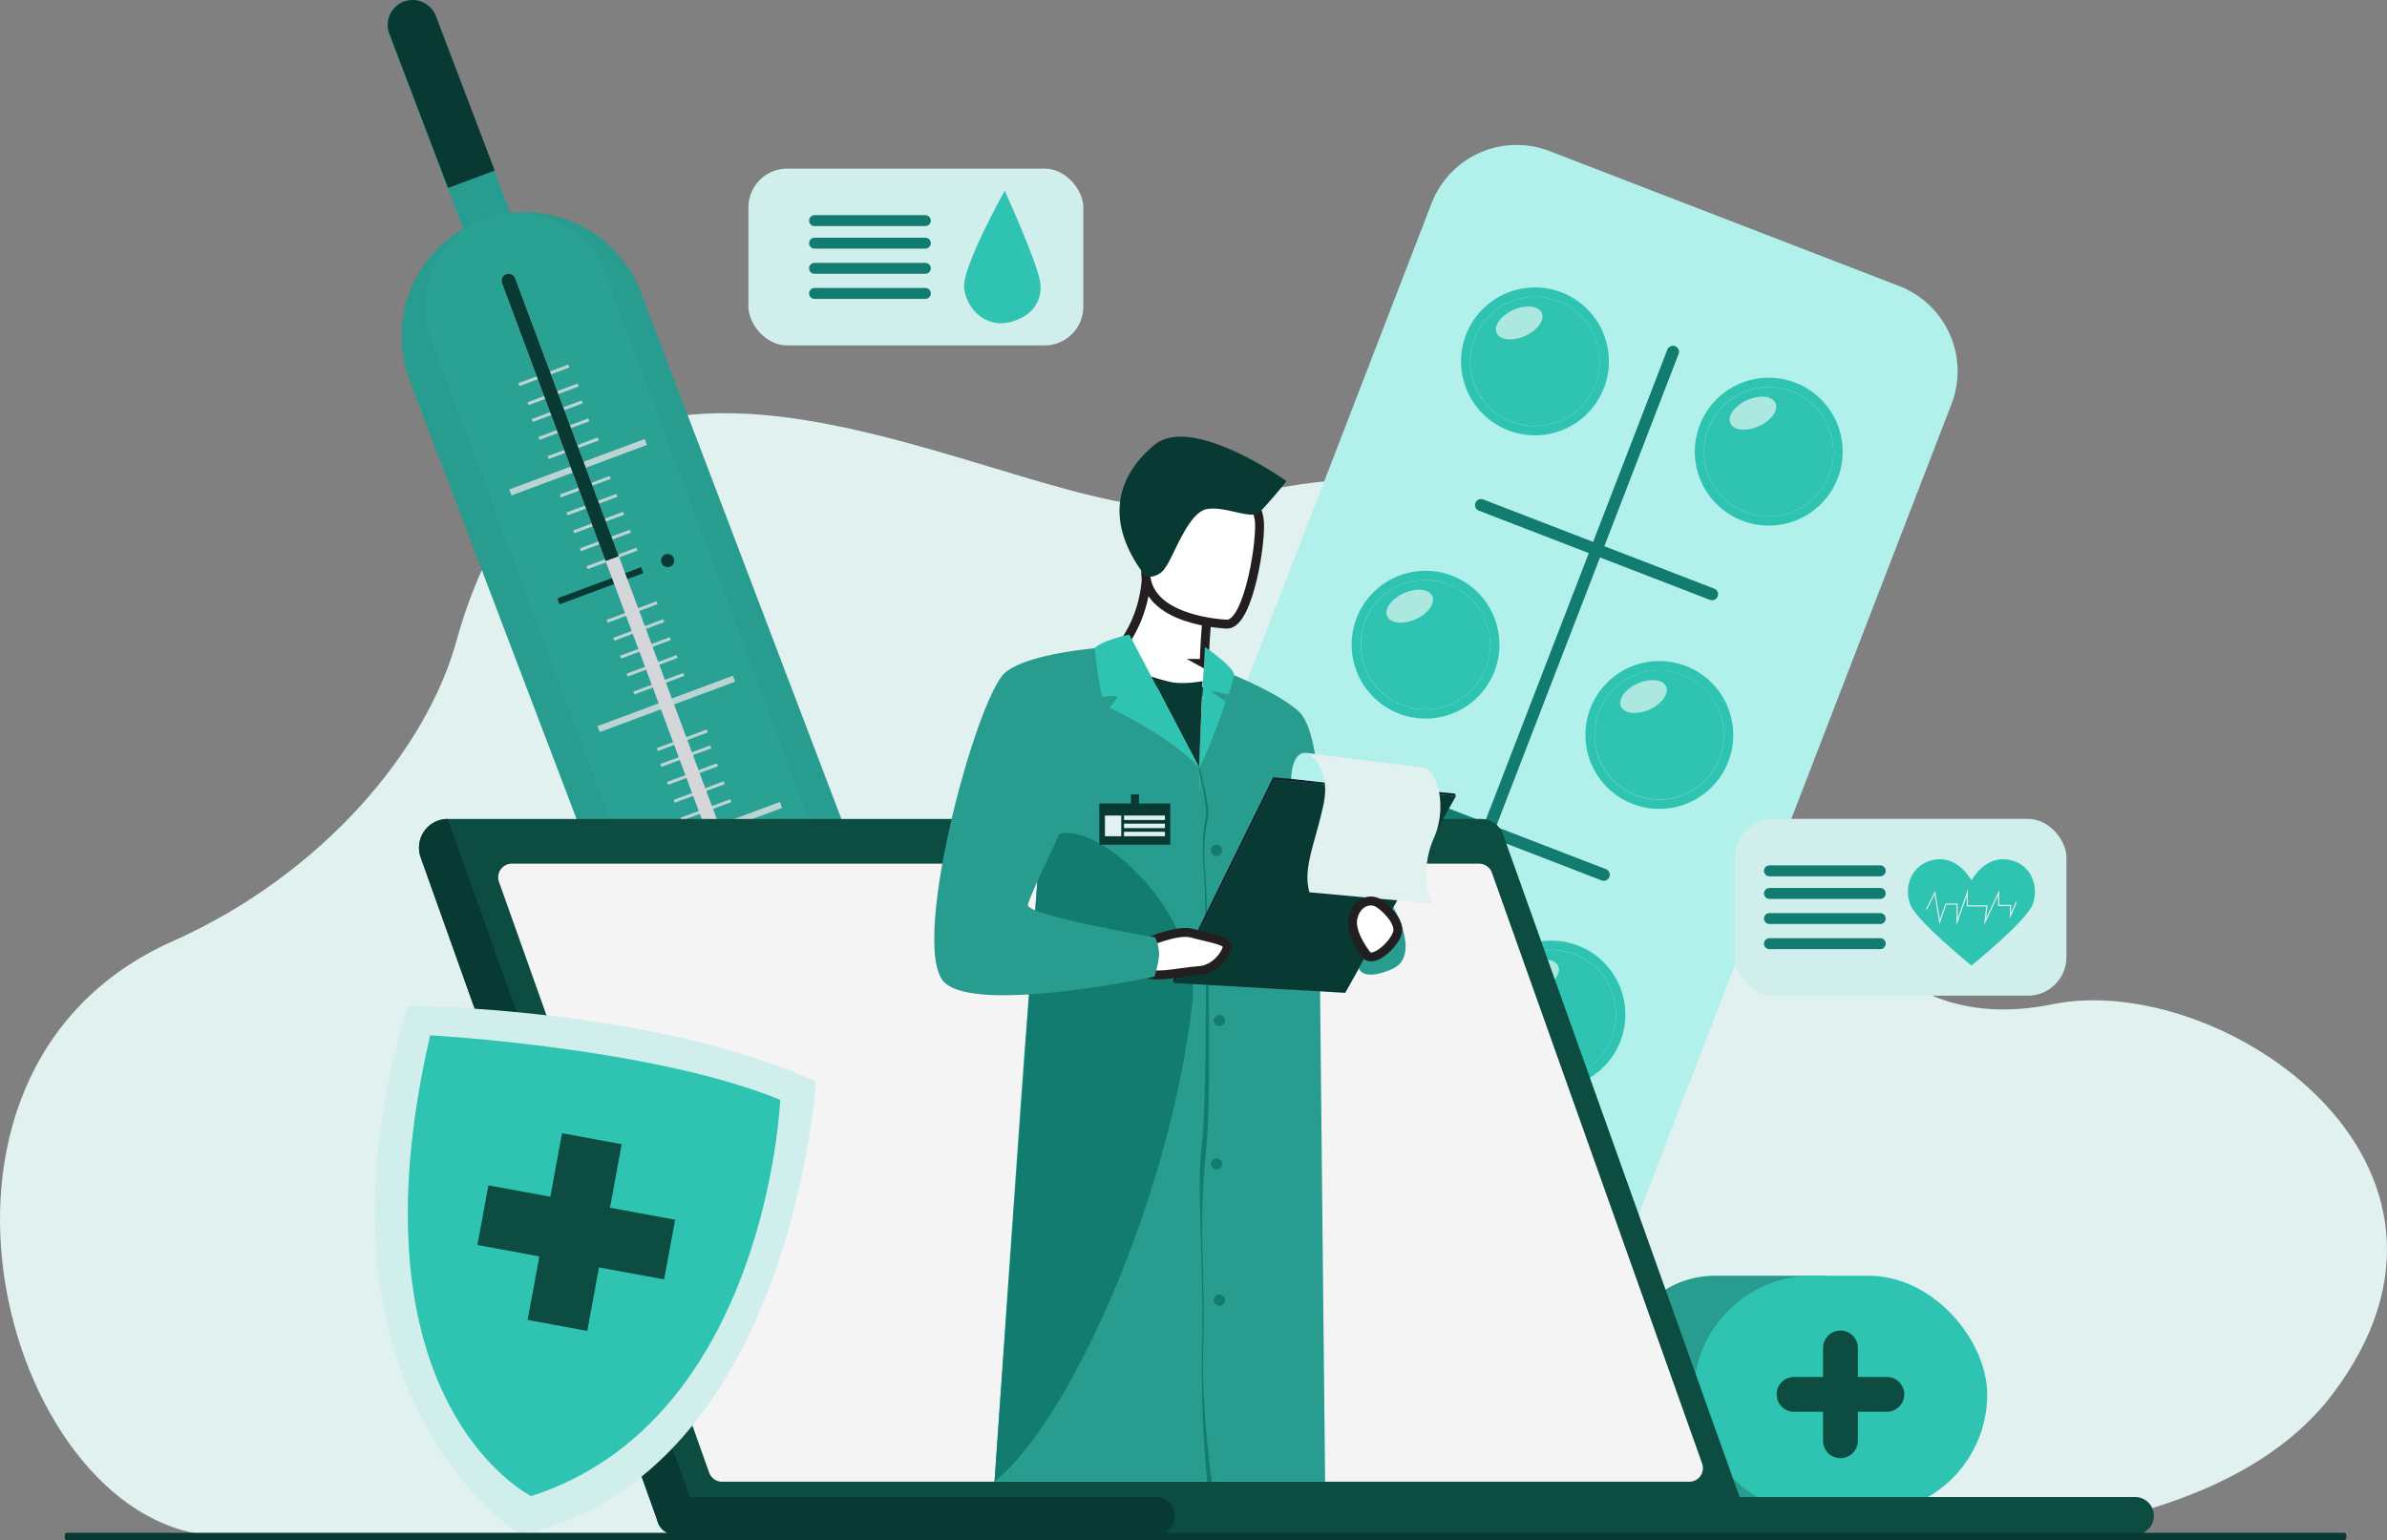<svg xmlns="http://www.w3.org/2000/svg" width="535" height="345.22" viewBox="0 0 535 345.22">
  <rect x="0" y="0" width="535" height="345.22" fill="#808080" stroke="none"/>
  <g id="Doctor_in_laptop_screen_reading_disease_history_Converted_-01" data-name="Doctor in laptop screen reading disease history [Converted]-01" transform="translate(-165.085 -166.015)">
    <path id="Path_536" data-name="Path 536" d="M611.421,829.029s53.164-.981,76.4-31.612c39.278-51.771-25.12-95.121-62.656-87.479-81.8,16.657-57.295-149.665-188.565-112.169-36.915,10.543-141.447-69.494-169.268,30.932-6.615,23.88-29.59,52-63.608,67.149C137.15,725.505,167.135,828.595,214.705,829.1S611.421,829.029,611.421,829.029Z" transform="translate(0 -318.834)" fill="#e0f1ef"/>
    <path id="Path_537" data-name="Path 537" d="M1272.517,615.27l-78.356-30.255a20.463,20.463,0,0,1-11.718-26.459l90.788-235.127a20.461,20.461,0,0,1,26.459-11.718l78.356,30.254a20.463,20.463,0,0,1,11.718,26.459l-90.788,235.125A20.461,20.461,0,0,1,1272.517,615.27Z" transform="translate(-787.292 -111.832)" fill="#b2f0eb"/>
    <circle id="Ellipse_139" data-name="Ellipse 139" cx="14.491" cy="14.491" r="14.491" transform="translate(488.619 247.017) rotate(-45)" fill="#2fc4b2"/>
    <path id="Path_538" data-name="Path 538" d="M1636.449,454.343a14.5,14.5,0,1,0,5.218.977A14.5,14.5,0,0,0,1636.449,454.343Zm0-2.073a16.571,16.571,0,1,1-9.267,2.836A16.572,16.572,0,0,1,1636.449,452.27Z" transform="translate(-1127.334 -221.822)" fill="#2fc4b2"/>
    <path id="Path_539" data-name="Path 539" d="M1661.075,477.818c-2.793,1.236-5.627.93-6.354-.675s.968-3.932,3.761-5.177,5.627-.93,6.354.687S1663.868,476.58,1661.075,477.818Z" transform="translate(-1154.202 -236.494)" fill="#fff" opacity="0.6"/>
    <circle id="Ellipse_140" data-name="Ellipse 140" cx="14.491" cy="14.491" r="14.491" transform="translate(543.668 257.178) rotate(-15.52)" fill="#2fc4b2"/>
    <path id="Path_540" data-name="Path 540" d="M1869.231,544.225a14.5,14.5,0,1,0,5.215.975A14.5,14.5,0,0,0,1869.231,544.225Zm0-2.075a16.571,16.571,0,1,1-9.269,2.836A16.572,16.572,0,0,1,1869.231,542.15Z" transform="translate(-1307.718 -291.471)" fill="#2fc4b2"/>
    <path id="Path_541" data-name="Path 541" d="M1893.854,567.653c-2.793,1.238-5.627.93-6.354-.687s.968-3.93,3.764-5.177,5.627-.93,6.354.675S1896.65,566.422,1893.854,567.653Z" transform="translate(-1334.585 -306.098)" fill="#fff" opacity="0.6"/>
    <circle id="Ellipse_141" data-name="Ellipse 141" cx="14.491" cy="14.491" r="14.491" transform="translate(468.481 323.187) rotate(-83.15)" fill="#2fc4b2"/>
    <path id="Path_542" data-name="Path 542" d="M1527.519,736.483a14.5,14.5,0,1,0,5.218.977,14.5,14.5,0,0,0-5.218-.977Zm0-2.073a16.562,16.562,0,1,1-9.267,2.834A16.561,16.561,0,0,1,1527.519,734.41Z" transform="translate(-1042.926 -440.455)" fill="#2fc4b2"/>
    <path id="Path_543" data-name="Path 543" d="M1552.134,759.9c-2.793,1.238-5.627.93-6.354-.687s.968-3.93,3.761-5.177,5.627-.93,6.357.675S1554.928,758.667,1552.134,759.9Z" transform="translate(-1069.783 -455.074)" fill="#fff" opacity="0.6"/>
    <circle id="Ellipse_142" data-name="Ellipse 142" cx="14.491" cy="14.491" r="14.491" transform="matrix(0.914, -0.405, 0.405, 0.914, 517.868, 323.354)" fill="#2fc4b2"/>
    <path id="Path_544" data-name="Path 544" d="M1760.293,826.363a14.5,14.5,0,1,0,5.215.977A14.5,14.5,0,0,0,1760.293,826.363Zm0-2.073a16.569,16.569,0,1,1-9.267,2.834A16.569,16.569,0,0,1,1760.293,824.29Z" transform="translate(-1223.301 -510.104)" fill="#2fc4b2"/>
    <path id="Path_545" data-name="Path 545" d="M1784.93,849.841c-2.8,1.236-5.641.93-6.357-.689s.97-3.93,3.764-5.166,5.638-.93,6.354.675S1787.723,848.6,1784.93,849.841Z" transform="translate(-1250.18 -524.778)" fill="#fff" opacity="0.6"/>
    <circle id="Ellipse_143" data-name="Ellipse 143" cx="14.491" cy="14.491" r="14.491" transform="translate(444.647 360.07) rotate(-5.26)" fill="#00a3fe"/>
    <path id="Path_546" data-name="Path 546" d="M1420.019,1014.863a14.5,14.5,0,1,0,5.218.977,14.5,14.5,0,0,0-5.218-.977Zm0-2.073a16.562,16.562,0,1,1-9.267,2.834A16.562,16.562,0,0,1,1420.019,1012.79Z" transform="translate(-959.623 -656.174)" fill="#fff"/>
    <path id="Path_547" data-name="Path 547" d="M1444.634,1038.317c-2.793,1.238-5.627.93-6.354-.687s.968-3.93,3.761-5.177,5.627-.93,6.357.689S1447.428,1037.081,1444.634,1038.317Z" transform="translate(-986.48 -670.82)" fill="#fff" opacity="0.6"/>
    <circle id="Ellipse_144" data-name="Ellipse 144" cx="14.491" cy="14.491" r="14.491" transform="translate(494.944 383.354) rotate(-15.52)" fill="#2fc4b2"/>
    <path id="Path_548" data-name="Path 548" d="M1652.783,1104.773a14.5,14.5,0,1,0,5.215.977A14.5,14.5,0,0,0,1652.783,1104.773Zm0-2.073a16.578,16.578,0,1,1-9.267,2.836,16.578,16.578,0,0,1,9.267-2.836Z" transform="translate(-1139.988 -725.846)" fill="#2fc4b2"/>
    <ellipse id="Ellipse_145" data-name="Ellipse 145" cx="5.533" cy="3.201" rx="5.533" ry="3.201" transform="matrix(0.914, -0.405, 0.405, 0.914, 502.904, 384.096)" fill="#fff" opacity="0.6"/>
    <circle id="Ellipse_146" data-name="Ellipse 146" cx="14.491" cy="14.491" r="14.491" transform="translate(419.121 424.615) rotate(-10.94)" fill="#00a3fe"/>
    <path id="Path_549" data-name="Path 549" d="M1312.159,1294.233a14.5,14.5,0,1,0,5.218.977,14.5,14.5,0,0,0-5.218-.977Zm0-2.073a16.562,16.562,0,1,1-9.267,2.834A16.562,16.562,0,0,1,1312.159,1292.16Z" transform="translate(-876.041 -872.661)" fill="#fff"/>
    <path id="Path_550" data-name="Path 550" d="M1336.774,1317.656c-2.794,1.236-5.627.929-6.354-.689s.968-3.93,3.761-5.177,5.627-.93,6.356.675S1339.568,1316.422,1336.774,1317.656Z" transform="translate(-902.898 -887.28)" fill="#fff" opacity="0.6"/>
    <circle id="Ellipse_147" data-name="Ellipse 147" cx="14.491" cy="14.491" r="14.491" transform="matrix(0.257, -0.966, 0.966, 0.257, 470.764, 466.548)" fill="#00a3fe"/>
    <path id="Path_551" data-name="Path 551" d="M1544.943,1384.082a14.5,14.5,0,1,0,5.215.977A14.5,14.5,0,0,0,1544.943,1384.082Zm0-2.073a5.069,5.069,0,1,1,0-.009Z" transform="translate(-1056.422 -942.279)" fill="#fff"/>
    <ellipse id="Ellipse_148" data-name="Ellipse 148" cx="5.533" cy="3.201" rx="5.533" ry="3.201" transform="matrix(0.914, -0.405, 0.405, 0.914, 478.627, 446.972)" fill="#fff" opacity="0.6"/>
    <path id="Path_552" data-name="Path 552" d="M1455.783,728.654h0a1.35,1.35,0,0,1-.772-1.742l83.284-215.689a1.35,1.35,0,0,1,1.742-.772h0a1.35,1.35,0,0,1,.772,1.745l-83.283,215.686A1.351,1.351,0,0,1,1455.783,728.654Z" transform="translate(-999.506 -266.837)" fill="#117c6f"/>
    <path id="Path_553" data-name="Path 553" d="M1633.941,663.843h0a1.351,1.351,0,0,1,1.742-.772l51.771,19.988a1.351,1.351,0,0,1,.772,1.742h0a1.351,1.351,0,0,1-1.742.772l-51.771-19.988A1.35,1.35,0,0,1,1633.941,663.843Z" transform="translate(-1138.161 -385.104)" fill="#117c6f"/>
    <path id="Path_554" data-name="Path 554" d="M1526.081,943.183h0a1.351,1.351,0,0,1,1.742-.772l51.771,19.988a1.351,1.351,0,0,1,.772,1.744h0a1.351,1.351,0,0,1-1.742.772l-51.771-19.99A1.351,1.351,0,0,1,1526.081,943.183Z" transform="translate(-1054.579 -601.567)" fill="#117c6f"/>
    <path id="Path_555" data-name="Path 555" d="M1417.861,1223.453h0a1.35,1.35,0,0,1,1.742-.772l51.771,19.99a1.35,1.35,0,0,1,.772,1.742h0a1.35,1.35,0,0,1-1.742.772l-51.771-19.99A1.35,1.35,0,0,1,1417.861,1223.453Z" transform="translate(-970.718 -818.751)" fill="#657285"/>
    <path id="Path_556" data-name="Path 556" d="M691.1,664.2h0a27.821,27.821,0,0,1-35.789-16.053L566.555,415a27.822,27.822,0,0,1,16.051-35.789h0A27.821,27.821,0,0,1,618.4,395.268l88.76,233.142A27.82,27.82,0,0,1,691.1,664.2Z" transform="translate(-309.703 -163.812)" fill="#289c8e"/>
    <path id="Path_557" data-name="Path 557" d="M583.079,226.089a5.58,5.58,0,1,1-10.429,3.971l-8.3-21.807L551.191,173.7a5.6,5.6,0,0,1,3.23-7.2l.034-.013a5.6,5.6,0,0,1,7.165,3.241L574.8,204.366Z" transform="translate(-298.916 -0.089)" fill="#289c8e"/>
    <path id="Path_558" data-name="Path 558" d="M575.142,204.239l-10.455,3.9L551.53,173.579a5.6,5.6,0,0,1,3.228-7.2l.036-.013a5.6,5.6,0,0,1,7.165,3.25Z" transform="translate(-299.178 0)" fill="#083a33"/>
    <rect id="Rectangle_283" data-name="Rectangle 283" width="55.685" height="30.518" transform="matrix(0.937, -0.349, 0.349, 0.937, 322.232, 424.462)" fill="#131f2d"/>
    <rect id="Rectangle_284" data-name="Rectangle 284" width="11.93" height="0.696" transform="matrix(0.937, -0.349, 0.349, 0.937, 281.265, 251.899)" fill="#d5d6da"/>
    <rect id="Rectangle_285" data-name="Rectangle 285" width="11.966" height="0.698" transform="matrix(0.937, -0.349, 0.349, 0.937, 283.317, 256.169)" fill="#d5d6da"/>
    <rect id="Rectangle_286" data-name="Rectangle 286" width="11.93" height="0.696" transform="matrix(0.937, -0.349, 0.349, 0.937, 284.261, 259.936)" fill="#d5d6da"/>
    <rect id="Rectangle_287" data-name="Rectangle 287" width="11.93" height="0.696" transform="matrix(0.937, -0.349, 0.349, 0.937, 285.759, 263.952)" fill="#d5d6da"/>
    <rect id="Rectangle_288" data-name="Rectangle 288" width="11.966" height="0.698" transform="matrix(0.937, -0.349, 0.349, 0.937, 287.833, 268.254)" fill="#d5d6da"/>
    <rect id="Rectangle_289" data-name="Rectangle 289" width="32.386" height="1.432" transform="matrix(0.937, -0.349, 0.349, 0.937, 279.226, 275.719)" fill="#d5d6da"/>
    <rect id="Rectangle_290" data-name="Rectangle 290" width="11.93" height="0.696" transform="matrix(0.937, -0.349, 0.349, 0.937, 290.568, 276.858)" fill="#d5d6da"/>
    <rect id="Rectangle_291" data-name="Rectangle 291" width="11.93" height="0.696" transform="matrix(0.937, -0.349, 0.349, 0.937, 292.066, 280.876)" fill="#d5d6da"/>
    <rect id="Rectangle_292" data-name="Rectangle 292" width="11.93" height="0.696" transform="matrix(0.937, -0.349, 0.349, 0.937, 293.562, 284.895)" fill="#d5d6da"/>
    <rect id="Rectangle_293" data-name="Rectangle 293" width="11.93" height="0.696" transform="matrix(0.937, -0.349, 0.349, 0.937, 295.062, 288.913)" fill="#d5d6da"/>
    <rect id="Rectangle_294" data-name="Rectangle 294" width="11.93" height="0.696" transform="matrix(0.937, -0.349, 0.349, 0.937, 296.557, 292.929)" fill="#d5d6da"/>
    <rect id="Rectangle_295" data-name="Rectangle 295" width="11.93" height="0.696" transform="matrix(0.937, -0.349, 0.349, 0.937, 301.039, 304.952)" fill="#d5d6da"/>
    <rect id="Rectangle_296" data-name="Rectangle 296" width="11.93" height="0.696" transform="matrix(0.937, -0.349, 0.349, 0.937, 302.537, 308.971)" fill="#d5d6da"/>
    <rect id="Rectangle_297" data-name="Rectangle 297" width="11.93" height="0.696" transform="matrix(0.937, -0.349, 0.349, 0.937, 304.032, 312.99)" fill="#d5d6da"/>
    <rect id="Rectangle_298" data-name="Rectangle 298" width="11.93" height="0.696" transform="matrix(0.937, -0.349, 0.349, 0.937, 305.532, 317.008)" fill="#d5d6da"/>
    <rect id="Rectangle_299" data-name="Rectangle 299" width="11.93" height="0.696" transform="matrix(0.937, -0.349, 0.349, 0.937, 307.028, 321.026)" fill="#d5d6da"/>
    <rect id="Rectangle_300" data-name="Rectangle 300" width="32.386" height="1.432" transform="matrix(0.937, -0.349, 0.349, 0.937, 299.002, 328.774)" fill="#d5d6da"/>
    <rect id="Rectangle_301" data-name="Rectangle 301" width="11.966" height="0.698" transform="matrix(0.937, -0.349, 0.349, 0.937, 312.283, 333.699)" fill="#d5d6da"/>
    <rect id="Rectangle_302" data-name="Rectangle 302" width="11.93" height="0.693" transform="matrix(0.937, -0.349, 0.349, 0.937, 313.08, 337.262)" fill="#d5d6da"/>
    <rect id="Rectangle_303" data-name="Rectangle 303" width="11.93" height="0.696" transform="matrix(0.937, -0.349, 0.349, 0.937, 314.577, 341.278)" fill="#d5d6da"/>
    <rect id="Rectangle_304" data-name="Rectangle 304" width="11.93" height="0.696" transform="matrix(0.937, -0.349, 0.349, 0.937, 316.075, 345.296)" fill="#d5d6da"/>
    <rect id="Rectangle_305" data-name="Rectangle 305" width="11.93" height="0.696" transform="matrix(0.937, -0.349, 0.349, 0.937, 317.574, 349.315)" fill="#d5d6da"/>
    <rect id="Rectangle_306" data-name="Rectangle 306" width="32.386" height="1.432" transform="matrix(0.937, -0.349, 0.349, 0.937, 309.543, 357.065)" fill="#d5d6da"/>
    <rect id="Rectangle_307" data-name="Rectangle 307" width="11.93" height="0.693" transform="matrix(0.937, -0.349, 0.349, 0.937, 321.989, 361.17)" fill="#d5d6da"/>
    <rect id="Rectangle_308" data-name="Rectangle 308" width="11.966" height="0.698" transform="matrix(0.937, -0.349, 0.349, 0.937, 324.248, 365.732)" fill="#d5d6da"/>
    <rect id="Rectangle_309" data-name="Rectangle 309" width="11.966" height="0.698" transform="matrix(0.937, -0.349, 0.349, 0.937, 325.751, 369.761)" fill="#d5d6da"/>
    <rect id="Rectangle_310" data-name="Rectangle 310" width="11.93" height="0.696" transform="matrix(0.937, -0.349, 0.349, 0.937, 326.485, 373.225)" fill="#d5d6da"/>
    <rect id="Rectangle_311" data-name="Rectangle 311" width="11.93" height="0.696" transform="matrix(0.937, -0.349, 0.349, 0.937, 327.981, 377.243)" fill="#d5d6da"/>
    <rect id="Rectangle_312" data-name="Rectangle 312" width="32.386" height="1.432" transform="matrix(0.937, -0.349, 0.349, 0.937, 319.953, 384.994)" fill="#d5d6da"/>
    <rect id="Rectangle_313" data-name="Rectangle 313" width="11.93" height="0.696" transform="matrix(0.937, -0.349, 0.349, 0.937, 332.656, 389.785)" fill="#d5d6da"/>
    <rect id="Rectangle_314" data-name="Rectangle 314" width="11.93" height="0.696" transform="matrix(0.937, -0.349, 0.349, 0.937, 334.155, 393.803)" fill="#d5d6da"/>
    <rect id="Rectangle_315" data-name="Rectangle 315" width="11.93" height="0.696" transform="matrix(0.937, -0.349, 0.349, 0.937, 335.651, 397.824)" fill="#d5d6da"/>
    <rect id="Rectangle_316" data-name="Rectangle 316" width="11.93" height="0.696" transform="matrix(0.937, -0.349, 0.349, 0.937, 337.148, 401.84)" fill="#d5d6da"/>
    <rect id="Rectangle_317" data-name="Rectangle 317" width="11.966" height="0.698" transform="matrix(0.937, -0.349, 0.349, 0.937, 339.481, 406.513)" fill="#d5d6da"/>
    <rect id="Rectangle_318" data-name="Rectangle 318" width="32.386" height="1.432" transform="matrix(0.937, -0.349, 0.349, 0.937, 330.616, 413.609)" fill="#d5d6da"/>
    <path id="Path_559" data-name="Path 559" d="M708.271,665.016h0a20.943,20.943,0,0,1-26.86-12.272L589.495,406.153a20.944,20.944,0,0,1,12.274-26.86h0a20.944,20.944,0,0,1,26.853,12.272l91.923,246.591A20.95,20.95,0,0,1,708.271,665.016Z" transform="translate(-327.865 -164.259)" fill="#2fc4b2" opacity="0.15"/>
    <path id="Path_560" data-name="Path 560" d="M823.489,719.689a1.468,1.468,0,1,1,1.886.862A1.468,1.468,0,0,1,823.489,719.689Z" transform="translate(-510.131 -427.512)" fill="#083a33"/>
    <rect id="Rectangle_319" data-name="Rectangle 319" width="20.06" height="1.432" transform="matrix(0.937, -0.349, 0.349, 0.937, 289.985, 300.14)" fill="#083a33"/>
    <path id="Path_561" data-name="Path 561" d="M667.532,439.48l72.891,195.536a1.576,1.576,0,0,1-2.949,1.1L664.584,440.581a1.576,1.576,0,0,1,2.949-1.1Z" transform="translate(-387.008 -211.172)" fill="#d5d6da"/>
    <path id="Path_562" data-name="Path 562" d="M667.532,439.48l23.25,62.373-2.949,1.1-23.25-62.37a1.576,1.576,0,0,1,2.949-1.1Z" transform="translate(-387.008 -211.172)" fill="#083a33"/>
    <rect id="Rectangle_320" data-name="Rectangle 320" width="65.789" height="53.184" rx="21.4" transform="translate(593.863 505.146) rotate(180)" fill="#289c8e"/>
    <rect id="Rectangle_321" data-name="Rectangle 321" width="65.789" height="53.184" rx="26.592" transform="translate(544.69 451.962)" fill="#2fc4b2"/>
    <path id="Path_563" data-name="Path 563" d="M1938.043,1501.389h6.5v-6.5a3.9,3.9,0,0,1,3.9-3.9h0a3.9,3.9,0,0,1,3.9,3.9v6.5h6.5a3.9,3.9,0,0,1,3.9,3.9h0a3.9,3.9,0,0,1-3.9,3.9h-6.5v6.5a3.9,3.9,0,0,1-3.9,3.9h0a3.9,3.9,0,0,1-3.9-3.9v-6.5h-6.5a3.9,3.9,0,0,1-3.9-3.9h0A3.9,3.9,0,0,1,1938.043,1501.389Z" transform="translate(-1370.857 -1026.736)" fill="#0d4c41"/>
    <path id="Path_564" data-name="Path 564" d="M588.764,981.53H820.383a5.2,5.2,0,0,1,4.9,3.454l56.029,156.95H639.752a4.094,4.094,0,0,1-3.854-2.714L582.7,990.151a6.449,6.449,0,0,1,6.062-8.621Z" transform="translate(-323.324 -631.951)" fill="#0d4c41"/>
    <path id="Path_565" data-name="Path 565" d="M664.205,1026.07h216.8a3.052,3.052,0,0,1,2.874,2.026l47.12,132.43a3.05,3.05,0,0,1-2.872,4.072H711.317a3.055,3.055,0,0,1-2.874-2.026l-47.109-132.43a3.05,3.05,0,0,1,2.872-4.072Z" transform="translate(-384.411 -666.465)" fill="#f4f4f4"/>
    <path id="Path_566" data-name="Path 566" d="M588.764,981.53l56.289,157.689a4.094,4.094,0,0,0,3.854,2.714h-9.154a4.094,4.094,0,0,1-3.854-2.714L582.7,990.151a6.449,6.449,0,0,1,6.077-8.621Z" transform="translate(-323.324 -631.951)" fill="#083a33"/>
    <path id="Path_567" data-name="Path 567" d="M823.321,1665.187h327.115a4.214,4.214,0,0,0,4.214-4.214h0a4.214,4.214,0,0,0-4.214-4.214H823.321a4.214,4.214,0,0,0-4.211,4.214h0A4.214,4.214,0,0,0,823.321,1665.187Z" transform="translate(-506.81 -1155.193)" fill="#0d4c41"/>
    <path id="Path_568" data-name="Path 568" d="M823.321,1656.76h107.69a4.214,4.214,0,0,1,4.214,4.214h0a4.214,4.214,0,0,1-4.214,4.214H823.321a4.214,4.214,0,0,1-4.211-4.214h0A4.214,4.214,0,0,1,823.321,1656.76Z" transform="translate(-506.81 -1155.193)" fill="#083a33"/>
    <path id="Path_569" data-name="Path 569" d="M1294.654,754.877c-10.545,3.327-28.794-5.654-28.794-5.654s8.227-6.174,9.148-18.984c.016-.176.027-.351.034-.529.054-.95.068-1.938.034-2.96l2.888,2.325,10.8,8.711s-.554,4.295-.776,11.453a22.549,22.549,0,0,1,4.124,2.9,16.483,16.483,0,0,1,2.539,2.739Z" transform="translate(-853.001 -434.519)" fill="#fff" stroke="#231f20" stroke-miterlimit="10" stroke-width="2"/>
    <path id="Path_570" data-name="Path 570" d="M1205.7,998.263H1155.33s5.852-85.955,7.525-106.88c1.35-16.972,4.229-57.664,5.265-72.436.241-3.442.385-5.479.385-5.479l12.024-2.048,20.645,26.77s3.268,71.392,3.151,82.644,1.3,55.1,1.371,62.467S1205.7,998.263,1205.7,998.263Z" transform="translate(-767.35 -500.131)" fill="#289c8e"/>
    <path id="Path_571" data-name="Path 571" d="M1359.05,849.994l4.518,160.071H1387.3s-1.1-105.279-1.177-114.951,2.58-51.341-4.828-57.808c-6.19-5.4-21.089-10.656-21.089-10.656Z" transform="translate(-925.215 -511.933)" fill="#289c8e"/>
    <path id="Path_572" data-name="Path 572" d="M1360.358,810.24s6.766,4.662,6.512,6.336a31.231,31.231,0,0,1-1.184,4.319l-4.137-.84,3.491,2.458s-3.961,11.549-5.99,14.764Z" transform="translate(-925.215 -499.216)" fill="#2fc4b2"/>
    <path id="Path_573" data-name="Path 573" d="M1165.284,1001.454c2.962-18.205,37.192,8.7,34.347,32.577-5.265,44.181-27.686,93.44-44.3,106.85Z" transform="translate(-767.35 -642.75)" fill="#117c6f"/>
    <path id="Path_574" data-name="Path 574" d="M1324.14,677.164s-18.813-.527-18.3-12.236-1.576-19.664,10.455-19.821,14.181,4.409,14.951,8.36S1329.049,677,1324.14,677.164Z" transform="translate(-883.97 -371.25)" fill="#fff" stroke="#231f20" stroke-miterlimit="10" stroke-width="2"/>
    <path id="Path_575" data-name="Path 575" d="M1285.7,632.219a4.339,4.339,0,0,0,4.389-1.94c1.94-2.586,5.177-12.547,9.44-13.193s9.9,2.523,11.7.711c2.645-2.638,6.057-6.958,6.057-6.958s-21.172-15.095-29.622-8.1S1276.269,619.932,1285.7,632.219Z" transform="translate(-863.847 -336.988)" fill="#083a33"/>
    <path id="Path_576" data-name="Path 576" d="M1360.453,1090.315a265.214,265.214,0,0,1-1.177-30.3c.2-5.92.031-12.882-.131-19.614-.225-9.6-.747-18.849.029-24.879,1.328-10.318,1.062-57.223.518-62.305a40.432,40.432,0,0,1,.468-12.031c.493-1.639-1.645-10.818-1.67-10.91l.252-.065c.1.383,2.413,9.391,1.891,11.131a37.5,37.5,0,0,0-.675,11.849c.545,5.087,1.589,51.982.259,62.309a182.9,182.9,0,0,0-.8,24.9c.162,6.737.331,13.7.13,19.63-.468,14,1.906,30.128,1.925,30.29Z" transform="translate(-924.781 -592.182)" fill="#117c6f"/>
    <path id="Path_577" data-name="Path 577" d="M1525.974,1069.46s6.372,10.973-.311,13.859-7.4-.155-7.4-.155Z" transform="translate(-1048.588 -700.088)" fill="#289c8e"/>
    <path id="Path_578" data-name="Path 578" d="M1370.86,1008.426a1.254,1.254,0,1,1,.366.888A1.256,1.256,0,0,1,1370.86,1008.426Z" transform="translate(-934.366 -651.819)" fill="#117c6f"/>
    <path id="Path_579" data-name="Path 579" d="M1370.86,1320.668a1.256,1.256,0,1,1,1.254,1.254A1.256,1.256,0,0,1,1370.86,1320.668Z" transform="translate(-934.366 -893.777)" fill="#117c6f"/>
    <path id="Path_580" data-name="Path 580" d="M1373.67,1177.978a1.254,1.254,0,1,1,.368.887,1.256,1.256,0,0,1-.368-.887Z" transform="translate(-936.544 -783.205)" fill="#117c6f"/>
    <path id="Path_581" data-name="Path 581" d="M1373.67,1456.376a1.253,1.253,0,1,1,.367.889,1.256,1.256,0,0,1-.367-.889Z" transform="translate(-936.544 -998.94)" fill="#117c6f"/>
    <path id="Path_582" data-name="Path 582" d="M1312,840.65s4.349,2.141,11.378.815l-.79,19.378Z" transform="translate(-888.755 -522.781)" fill="#083a33"/>
    <path id="Path_583" data-name="Path 583" d="M1396.33,943.666l-40.7-3.646-22.442,45.561.275.565,22.444-45.56,40.7,3.646Z" transform="translate(-905.175 -599.784)" fill="#131f2d"/>
    <path id="Path_584" data-name="Path 584" d="M545.825,1167.56s54.879.284,91.587,16.99c0,0-5.492,88.073-66,101.541C571.416,1286.09,520.048,1255.559,545.825,1167.56Z" transform="translate(-289.431 -776.107)" fill="#d0eeeb"/>
    <path id="Path_585" data-name="Path 585" d="M576.151,1197s49.882,2.724,78.469,14.458c0,0-2.96,71.8-55.822,88.816C598.8,1300.274,557.039,1279.667,576.151,1197Z" transform="translate(-314.659 -798.92)" fill="#2fc4b2"/>
    <path id="Path_586" data-name="Path 586" d="M684.774,1313.864l-14.6-2.69,2.625-14.239-13.373-2.465-2.622,14.239-13.879-2.557-2.465,13.373,13.879,2.557-2.625,14.239,13.373,2.465,2.622-14.239,14.6,2.69Z" transform="translate(-368.372 -874.451)" fill="#0d4c41"/>
    <rect id="Rectangle_322" data-name="Rectangle 322" width="15.851" height="9.238" transform="translate(411.533 346.115)" fill="#083a33"/>
    <rect id="Rectangle_323" data-name="Rectangle 323" width="1.796" height="3.318" transform="translate(418.561 344.076)" fill="#083a33"/>
    <rect id="Rectangle_324" data-name="Rectangle 324" width="0.155" height="9.238" transform="translate(411.482 346.115)" fill="#2c3a64"/>
    <rect id="Rectangle_325" data-name="Rectangle 325" width="3.653" height="4.639" transform="translate(412.733 348.812)" fill="#e0f1ef"/>
    <rect id="Rectangle_326" data-name="Rectangle 326" width="9.175" height="1.002" transform="translate(417.01 348.812)" fill="#e0f1ef"/>
    <rect id="Rectangle_327" data-name="Rectangle 327" width="9.175" height="1.002" transform="translate(417.01 350.631)" fill="#e0f1ef"/>
    <rect id="Rectangle_328" data-name="Rectangle 328" width="9.175" height="1.002" transform="translate(417.01 352.449)" fill="#e0f1ef"/>
    <rect id="Rectangle_329" data-name="Rectangle 329" width="74.332" height="39.643" rx="8.65" transform="translate(628.235 389.195) rotate(180)" fill="#d0eeeb"/>
    <path id="Path_587" data-name="Path 587" d="M2070.855,1021.7c5.364-.9,8.251,4.679,8.251,4.679s2.888-5.591,8.25-4.679,6.91,6.278,5.467,10.044-13.717,13.692-13.717,13.692-12.274-9.929-13.73-13.692S2065.491,1022.618,2070.855,1021.7Z" transform="translate(-1472.154 -663.004)" fill="#2fc4b2"/>
    <path id="Path_588" data-name="Path 588" d="M2095.854,1059.7l.5-4.2h-4.387v-2.345l-2.287,6.523V1055.1h-2.325l-1.488,4.344-1.121-6.633-1.688,3.365-.227-.115,2.039-4.058,1.081,6.413,1.224-3.57h2.757v3.338l2.289-6.523v3.583h4.42l-.349,2.915,2.958-6.325v3.3h2.647v1.8l1.092-2.544.234.1-1.58,3.682v-2.78H2099v-2.413Z" transform="translate(-1486.079 -686.295)" fill="#eaeaea"/>
    <path id="Path_589" data-name="Path 589" d="M1922.792,1030.217h24.832a1.227,1.227,0,0,0,1.222-1.225h0a1.225,1.225,0,0,0-1.222-1.222h-24.832a1.227,1.227,0,0,0-1.222,1.222h0A1.229,1.229,0,0,0,1922.792,1030.217Z" transform="translate(-1361.117 -667.782)" fill="#117c6f"/>
    <path id="Path_590" data-name="Path 590" d="M1922.792,1052.717h24.832a1.227,1.227,0,0,0,1.222-1.224h0a1.225,1.225,0,0,0-1.222-1.222h-24.832a1.227,1.227,0,0,0-1.222,1.222h0A1.229,1.229,0,0,0,1922.792,1052.717Z" transform="translate(-1361.117 -685.218)" fill="#117c6f"/>
    <path id="Path_591" data-name="Path 591" d="M1922.792,1077.727h24.832a1.226,1.226,0,0,0,1.222-1.224h0a1.227,1.227,0,0,0-1.223-1.222h-24.832a1.227,1.227,0,0,0-1.222,1.222h0A1.229,1.229,0,0,0,1922.792,1077.727Z" transform="translate(-1361.117 -704.598)" fill="#117c6f"/>
    <path id="Path_592" data-name="Path 592" d="M1922.792,1102.737h24.832a1.224,1.224,0,0,0,1.222-1.222h0a1.227,1.227,0,0,0-1.223-1.225h-24.832a1.229,1.229,0,0,0-1.222,1.224h0A1.227,1.227,0,0,0,1922.792,1102.737Z" transform="translate(-1361.117 -723.979)" fill="#117c6f"/>
    <rect id="Rectangle_330" data-name="Rectangle 330" width="75.061" height="39.643" rx="8.69" transform="translate(407.889 243.445) rotate(180)" fill="#d0eeeb"/>
    <path id="Path_593" data-name="Path 593" d="M971.962,382.7h24.832a1.227,1.227,0,0,0,1.222-1.222h0a1.229,1.229,0,0,0-1.222-1.224H971.962a1.227,1.227,0,0,0-1.222,1.224h0A1.224,1.224,0,0,0,971.962,382.7Z" transform="translate(-624.31 -166.013)" fill="#117c6f"/>
    <path id="Path_594" data-name="Path 594" d="M971.962,405.2h24.832a1.227,1.227,0,0,0,1.222-1.222h0a1.227,1.227,0,0,0-1.222-1.222H971.962a1.224,1.224,0,0,0-1.222,1.222h0A1.224,1.224,0,0,0,971.962,405.2Z" transform="translate(-624.31 -183.456)" fill="#117c6f"/>
    <path id="Path_595" data-name="Path 595" d="M971.962,430.217h24.832a1.229,1.229,0,0,0,1.222-1.224h0a1.227,1.227,0,0,0-1.222-1.222H971.962a1.225,1.225,0,0,0-1.222,1.222h0A1.227,1.227,0,0,0,971.962,430.217Z" transform="translate(-624.31 -202.837)" fill="#117c6f"/>
    <path id="Path_596" data-name="Path 596" d="M971.962,455.227h24.832A1.229,1.229,0,0,0,998.017,454h0a1.227,1.227,0,0,0-1.222-1.222H971.962A1.227,1.227,0,0,0,970.74,454h0A1.227,1.227,0,0,0,971.962,455.227Z" transform="translate(-624.31 -222.217)" fill="#117c6f"/>
    <path id="Path_597" data-name="Path 597" d="M1141.983,376.074c.574,2.688-.02,7.293-6.032,9.188s-10.444-2.818-10.946-7.464,9.1-21.8,9.1-21.8S1140.833,370.689,1141.983,376.074Z" transform="translate(-743.836 -147.221)" fill="#2fc4b2"/>
    <path id="Path_598" data-name="Path 598" d="M1145.252,432.084h2.652v-2.652a.772.772,0,1,1,1.544,0v2.652h2.652a.772.772,0,1,1,0,1.544h-2.652v2.652a.772.772,0,0,1-1.544,0v-2.652h-2.652a.772.772,0,1,1,0-1.544Z" transform="translate(-758.942 -203.526)" fill="#2fc4b2"/>
    <path id="Path_599" data-name="Path 599" d="M230.078,1692.36H740.442a.489.489,0,0,1,.488.489v.675a.491.491,0,0,1-.491.491H230.078a.488.488,0,0,1-.488-.488v-.675a.491.491,0,0,1,.491-.491Z" transform="translate(-49.985 -1182.779)" fill="#083a33"/>
    <path id="Path_600" data-name="Path 600" d="M1450.73,921.532s.018-6.235,3.464-5.805,4.486,6.7,4.486,6.7Z" transform="translate(-996.258 -580.943)" fill="#b2f0eb"/>
    <path id="Path_601" data-name="Path 601" d="M1356.812,942.49l40.7,3.646-24.832,44.113-38.308-2.2Z" transform="translate(-906.09 -601.698)" fill="#083a33"/>
    <path id="Path_602" data-name="Path 602" d="M1466.12,915.8s5.751,2.825,3.719,11.871-4.565,14.007-3.088,19.358l27.414,2.516a19.375,19.375,0,0,1,.331-14.314c3.309-7.2.959-15.43-2.08-16.146Z" transform="translate(-1008.184 -581.016)" fill="#e0f1ef"/>
    <path id="Path_603" data-name="Path 603" d="M1515.213,1075.6s-4.169-5.008-3.307-8.63,3.966-4.459,5.852-3.179,4.657,4.214,4.139,6.456S1517.3,1076.64,1515.213,1075.6Z" transform="translate(-1043.573 -695.258)" fill="#fff" stroke="#231f20" stroke-miterlimit="10" stroke-width="2"/>
    <path id="Path_604" data-name="Path 604" d="M1301.5,1096.86s7.059-3.1,10.293-2.2,7.595,1.553,7.937,2.717-2.328,5.472-6.3,5.69-10.953,2.069-12.634,0S1301.5,1096.86,1301.5,1096.86Z" transform="translate(-879.608 -719.489)" fill="#fff" stroke="#231f20" stroke-miterlimit="10" stroke-width="2"/>
    <path id="Path_605" data-name="Path 605" d="M1144.875,874.751a9.271,9.271,0,0,1,.9,3.923,26.7,26.7,0,0,1-1.029,4.871s-39.35,8.376-47,1.375c-8.209-7.518,7.023-64,13.542-69.524,2.809-2.384,8.734-3.827,14.2-4.707,3.014-.482,5.888-.783,8.027-.968,2.2-.191,3.633-.252,3.633-.252l-.891,3.271-3.451,12.751-4.022,14.874s-12.026,24.76-12.416,27.087S1144.875,874.751,1144.875,874.751Z" transform="translate(-720.894 -498.62)" fill="#289c8e"/>
    <path id="Path_606" data-name="Path 606" d="M1278.436,827.747l-15.628-29.806s-5.83,1.182-7.788,3.018c0,0,1,8.963,1.772,10.946,0,0,3.016-.345,3.448-.086a16.707,16.707,0,0,1-1.9,2.5S1271.929,820.652,1278.436,827.747Z" transform="translate(-844.601 -489.685)" fill="#2fc4b2"/>
  </g>
</svg>
